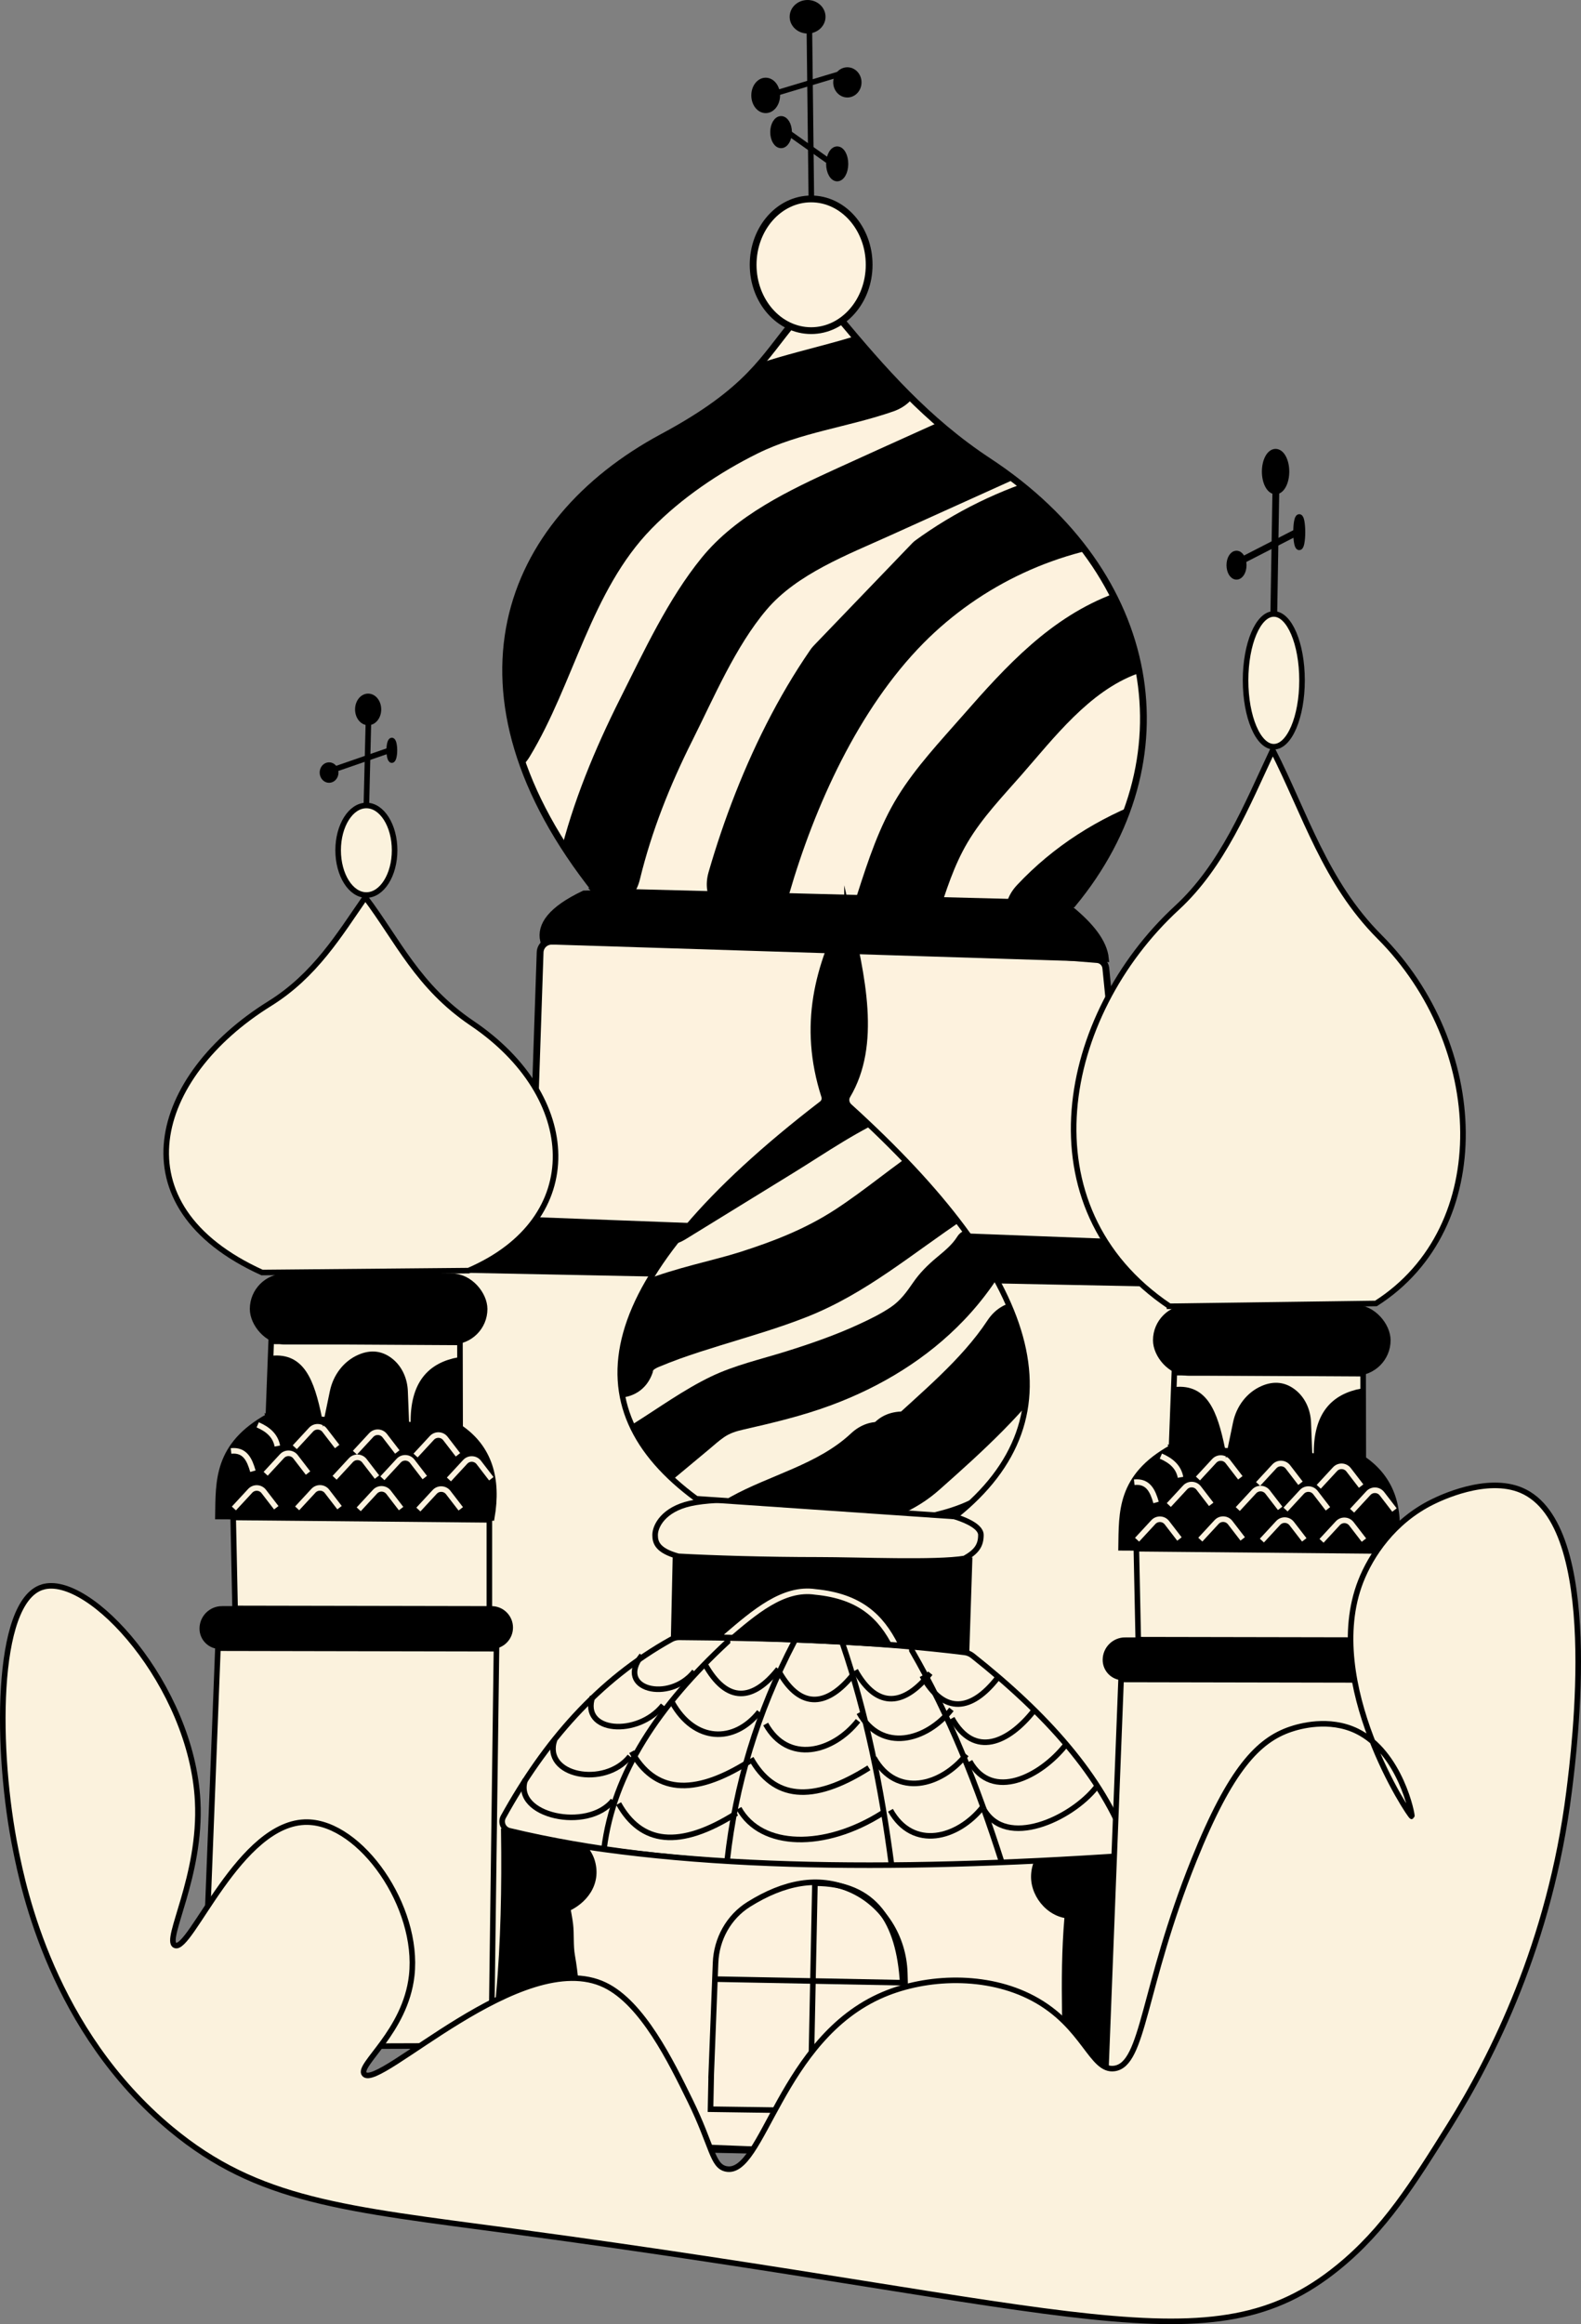 <?xml version="1.0" encoding="UTF-8"?>
<svg id="Calque_2" data-name="Calque 2" xmlns="http://www.w3.org/2000/svg" xmlns:xlink="http://www.w3.org/1999/xlink" viewBox="0 0 284.144 417.491">
  <rect x="0" y="0" width="284.144" height="417.491" fill="#808080" stroke="none"/>
  <defs>
    <clipPath id="clippath">
      <path d="m95.441,219.223l1.632-48.157c.038-1.136.99-2.025,2.126-1.987,30.727-.941,63.609.417,97.908,3.285.849.029,1.546.681,1.631,1.526l4.958,49.417-108.255-4.085Z" fill="#fdf2de" stroke="#000" stroke-miterlimit="10" stroke-width="1.218"/>
    </clipPath>
    <clipPath id="clippath-1">
      <path d="m107.186,160.16l85.617,2.213c21.251-25.692,15.574-59.328-15.137-79.514-11.113-7.304-19.014-16.425-26.905-25.847l-8,.681c-5.547,6.576-8.007,12.41-23.632,20.795-28.553,15.323-40.393,45.939-11.942,81.673Z" fill="#fdf2de" stroke="#000" stroke-miterlimit="10" stroke-width="1.218"/>
    </clipPath>
    <clipPath id="clippath-2">
      <path d="m122.075,294.122c18.511.136,36.053.798,51.306,2.704.516.064,1.003.271,1.41.594,13.137,10.415,23.301,21.593,27.867,34.209.327.902-.288,1.873-1.245,1.939-42.91,2.996-80.726,2.296-109.856-4.704-1.095-.263-1.644-1.509-1.099-2.494,7.426-13.436,17.018-24.566,30.188-31.887.435-.242.931-.364,1.429-.361Z" fill="#fcf2de" stroke="#000" stroke-miterlimit="10"/>
    </clipPath>
    <clipPath id="clippath-3">
      <path d="m173.718,296.457l.532-16.213-52.851-.681-.319,14.426c16.917.133,34.488.984,52.638,2.468Z" stroke="#000" stroke-miterlimit="10"/>
    </clipPath>
    <clipPath id="clippath-4">
      <path d="m152.223,163.362c-5.225,10.063-8.229,20.743-4.114,33.564.155.484-.007,1.018-.41,1.327-41.439,31.82-44.949,54.512-22.556,70.97l46.468,3.191c22.979-18.238,14.651-43.236-18.958-73.691-.525-.476-.678-1.263-.316-1.872,5.467-9.197,2.734-21.296-.114-33.49Z" fill="#fbf2dd" stroke="#000" stroke-miterlimit="10"/>
    </clipPath>
    <clipPath id="clippath-5">
      <path d="m90.548,328.968c.297,20.307-.825,39.33-5.489,55.149l122.043,4.723c-6.797-9.985-6.168-31.898-4.468-55.532-42.904,2.917-81.698,2.598-112.085-4.34Z" fill="#fdf2de" stroke="#000" stroke-miterlimit="10"/>
    </clipPath>
    <clipPath id="clippath-6">
      <path d="m48.229,254.415l34.468,2.043c5.238,3.583,6.912,9.106,5.681,16.213l-49.213-.255c.111-6.368-.295-12.802,9.064-18Z" stroke="#000" stroke-miterlimit="10"/>
    </clipPath>
    <clipPath id="clippath-7">
      <path d="m210.55,260.031l34.468,2.043c5.238,3.583,6.912,9.106,5.681,16.213l-49.213-.255c.111-6.368-.295-12.802,9.064-18Z" stroke="#000" stroke-miterlimit="10"/>
    </clipPath>
  </defs>
  <g id="kremlin">
    <g id="Calque_7" data-name="Calque 7">
      <path d="m77.569,227.904c48.129.497,96.348,1.634,144.596,2.894l2.298,157.532-150.638-3.319,3.745-157.106Z" fill="#fbf2dd" stroke="#000" stroke-miterlimit="10"/>
      <path d="m76.378,219.564c49.724.8,98.504,2.409,146.213,4.936l-.426,6.298-144.596-2.894-1.191-8.34Z" stroke="#000" stroke-miterlimit="10" stroke-width="1.218"/>
      <g>
        <path d="m95.441,219.223l1.632-48.157c.038-1.136.99-2.025,2.126-1.987,30.727-.941,63.609.417,97.908,3.285.849.029,1.546.681,1.631,1.526l4.958,49.417-108.255-4.085Z" fill="#fdf2de"/>
        <g clip-path="url(#clippath)">
          <path d="m191.016,163.309c-22.253-3.096-52.558-3.309-84.851-2.809-5.95,1.923-8.34,4.713-8.34,8.085l100.681,3.404c-.518-3.327-3.455-6.124-7.489-8.681Z" fill="#fdf2de" stroke="#f8ea3d" stroke-miterlimit="10"/>
        </g>
        <path d="m95.441,219.223l1.632-48.157c.038-1.136.99-2.025,2.126-1.987,30.727-.941,63.609.417,97.908,3.285.849.029,1.546.681,1.631,1.526l4.958,49.417-108.255-4.085Z" fill="none" stroke="#000" stroke-miterlimit="10" stroke-width="1.218"/>
      </g>
      <path d="m192.292,163.266c-39.649-4.326-62.584-3.21-87.319-2.681-5.89,2.804-7.924,5.613-7.277,8.426l100.979,3.191c-.293-2.95-2.697-5.933-6.383-8.936Z" stroke="#000" stroke-miterlimit="10" stroke-width="1.218"/>
      <g>
        <path d="m107.186,160.16l85.617,2.213c21.251-25.692,15.574-59.328-15.137-79.514-11.113-7.304-19.014-16.425-26.905-25.847l-8,.681c-5.547,6.576-8.007,12.41-23.632,20.795-28.553,15.323-40.393,45.939-11.942,81.673Z" fill="#fdf2de"/>
        <g clip-path="url(#clippath-1)">
          <g>
            <path d="m161.314,162.613c1.741-5.435,3.51-10.932,6.523-15.778,1.91-3.071,4.285-5.822,6.649-8.558,3.404-3.94,6.809-7.881,10.378-11.673,4.995-5.307,10.546-10.466,17.456-12.783" fill="#fdf2de"/>
            <path d="m168.546,164.607c1.462-4.549,2.89-9.114,5.333-13.25,2.646-4.479,6.337-8.305,9.749-12.202,5.809-6.634,12.134-14.945,20.686-18.102,8.979-3.314,5.097-17.817-3.988-14.464-11.442,4.223-19.446,12.988-27.305,21.959-4.052,4.625-8.416,9.251-11.661,14.501-3.338,5.399-5.35,11.563-7.28,17.57-2.96,9.212,11.518,13.157,14.464,3.988h0Z"/>
          </g>
          <g>
            <path d="m188.087,164.29c5.516-6.034,12.524-10.693,20.223-13.444" fill="#fdf2de"/>
            <path d="m193.39,169.594c4.749-5.061,10.379-9.084,16.913-11.515,3.794-1.412,6.379-5.076,5.238-9.226-1.002-3.647-5.41-6.658-9.226-5.238-8.975,3.339-16.957,8.365-23.532,15.372s3.984,17.664,10.607,10.607h0Z"/>
          </g>
          <g>
            <path d="m134.59,158.629c2.465-8.853,6.276-17.276,10.474-25.451,2.954-5.753,6.122-11.426,10.042-16.569,11.838-15.534,30.627-25.556,50.122-26.735" fill="#fdf2de"/>
            <path d="m141.822,160.622c4.564-15.77,12.473-33.292,24.148-45.096,10.395-10.509,24.504-17.084,39.257-18.153,9.571-.694,9.647-15.699,0-15-18.251,1.323-35.554,8.704-48.768,21.464-14.156,13.671-23.694,34.112-29.101,52.797-2.689,9.29,11.782,13.257,14.464,3.988h0Z"/>
          </g>
          <g>
            <path d="m107.77,155.983c3.655-15.748,11.693-30.074,19.634-44.156,1.362-2.415,2.734-4.846,4.505-6.98,2.191-2.64,4.941-4.764,7.819-6.632,5.395-3.502,11.283-6.164,17.144-8.812,8.805-3.977,17.609-7.955,26.414-11.932" fill="#fdf2de"/>
            <path d="m115.002,157.977c2.12-8.72,5.407-16.944,9.427-24.952,3.864-7.698,7.758-16.921,13.353-23.513,5.458-6.431,14.587-9.876,22.076-13.27,9.066-4.108,18.142-8.196,27.213-12.294,3.72-1.681,4.543-7.007,2.691-10.261-2.174-3.821-6.592-4.348-10.261-2.691-9.604,4.339-19.224,8.644-28.812,13.019-8.817,4.023-18.345,8.505-24.593,16.186-6.014,7.393-10.362,16.775-14.619,25.253-4.582,9.124-8.523,18.597-10.939,28.535-2.28,9.377,12.181,13.378,14.464,3.988h0Z"/>
          </g>
          <g>
            <path d="m88.729,132.123c8.133-13.042,11.258-29.111,21.392-40.667,3.577-4.079,7.903-7.433,12.373-10.507,4.546-3.128,9.303-6.011,14.451-7.998,7.007-2.705,14.576-3.692,21.625-6.286" fill="#fdf2de"/>
            <path d="m95.205,135.908c7.937-13.096,10.977-29.765,21.883-40.932,5.377-5.506,12.217-10.132,19.111-13.537,7.656-3.782,16.352-4.742,24.366-7.543,9.054-3.165,5.159-17.661-3.988-14.464-8.774,3.067-17.977,4.387-26.46,8.337-8.1,3.772-16.033,9.277-22.48,15.458-12.925,12.391-16.376,30.248-25.383,45.111-5.016,8.277,7.95,15.824,12.952,7.571h0Z"/>
          </g>
          <ellipse cx="147.42" cy="45.883" rx="10.277" ry="11.426" fill="#fdf2de" stroke="#f8ea3d" stroke-miterlimit="10"/>
          <ellipse cx="154.76" cy="39.053" rx="13.66" ry="13.532" fill="#fdf2de" stroke="#f8ea3d" stroke-miterlimit="10"/>
          <ellipse cx="147.101" cy="43.968" rx="11.362" ry="11.681" fill="#fdf2de" stroke="#f8ea3d" stroke-miterlimit="10"/>
          <line x1="146.59" y1="1.777" x2="145.441" y2="36.117" fill="#fdf2de" stroke="#f8ea3d" stroke-miterlimit="10"/>
          <polyline points="144.931 34.202 146.08 2.926 150.037 30.372 140.463 23.606" fill="#fdf2de" stroke="#f8ea3d" stroke-miterlimit="10"/>
        </g>
        <path d="m107.186,160.16l85.617,2.213c21.251-25.692,15.574-59.328-15.137-79.514-11.113-7.304-19.014-16.425-26.905-25.847l-8,.681c-5.547,6.576-8.007,12.41-23.632,20.795-28.553,15.323-40.393,45.939-11.942,81.673Z" fill="none" stroke="#000" stroke-miterlimit="10" stroke-width="1.218"/>
      </g>
      <g id="Calque_8" data-name="Calque 8">
        <line x1="145.441" y1="3.181" x2="145.824" y2="36.117" stroke="#000" stroke-miterlimit="10"/>
        <line x1="140.463" y1="22.968" x2="148.76" y2="28.84" stroke="#000" stroke-miterlimit="10"/>
        <line x1="151.441" y1="13.138" x2="138.675" y2="16.968" stroke="#000" stroke-miterlimit="10"/>
        <ellipse cx="140.378" cy="23.734" rx="1.447" ry="2.383" stroke="#000" stroke-miterlimit="10"/>
        <ellipse cx="150.463" cy="29.436" rx="1.489" ry="2.638" stroke="#000" stroke-miterlimit="10"/>
        <ellipse cx="152.292" cy="14.798" rx="2.043" ry="2.213" stroke="#000" stroke-miterlimit="10"/>
        <ellipse cx="137.612" cy="17.138" rx="2.085" ry="2.681" stroke="#000" stroke-miterlimit="10"/>
        <ellipse cx="145.143" cy="3.011" rx="2.723" ry="2.511" stroke="#000" stroke-miterlimit="10"/>
        <ellipse cx="145.782" cy="47.564" rx="10.426" ry="11.83" fill="#fdf2de" stroke="#000" stroke-miterlimit="10" stroke-width="1.218"/>
      </g>
    </g>
    <g id="toit1">
      <g>
        <path d="m122.075,294.122c18.511.136,36.053.798,51.306,2.704.516.064,1.003.271,1.41.594,13.137,10.415,23.301,21.593,27.867,34.209.327.902-.288,1.873-1.245,1.939-42.91,2.996-80.726,2.296-109.856-4.704-1.095-.263-1.644-1.509-1.099-2.494,7.426-13.436,17.018-24.566,30.188-31.887.435-.242.931-.364,1.429-.361Z" fill="#fcf2de"/>
        <g clip-path="url(#clippath-2)">
          <path d="m108.548,332.16c1.714-13.763,9.924-25.846,22.202-37.223l-.032-.819" fill="none" stroke="#000" stroke-miterlimit="10"/>
        </g>
        <path d="m122.075,294.122c18.511.136,36.053.798,51.306,2.704.516.064,1.003.271,1.41.594,13.137,10.415,23.301,21.593,27.867,34.209.327.902-.288,1.873-1.245,1.939-42.91,2.996-80.726,2.296-109.856-4.704-1.095-.263-1.644-1.509-1.099-2.494,7.426-13.436,17.018-24.566,30.188-31.887.435-.242.931-.364,1.429-.361Z" fill="none" stroke="#000" stroke-miterlimit="10"/>
      </g>
      <path d="m130.697,334.138c1.508-13.453,5.34-26.369,12.048-39.255l-.08-.319" fill="none" stroke="#000" stroke-miterlimit="10"/>
      <path d="m160.25,335.16c-1.841-14.137-4.612-27.561-8.809-39.894l.074-.362" fill="none" stroke="#000" stroke-miterlimit="10"/>
      <path d="m180.101,334.713c-4.529-14.187-9.474-26.561-16.213-38.234l-.021-.755" fill="none" stroke="#000" stroke-miterlimit="10"/>
      <path d="m111.186,323.989c4.017,7.212,10.862,8.256,21.191,1.702" fill="none" stroke="#000" stroke-miterlimit="10"/>
      <path d="m113.526,314.664c4.017,7.212,10.862,8.256,21.191,1.702" fill="none" stroke="#000" stroke-miterlimit="10"/>
      <path d="m134.973,315.855c4.017,7.212,10.862,8.256,21.191,1.702" fill="none" stroke="#000" stroke-miterlimit="10"/>
      <path d="m132.803,324.84c4.017,7.212,15.458,7.405,25.787.851" fill="none" stroke="#000" stroke-miterlimit="10"/>
      <path d="m160.037,325.181c4.017,7.212,12.085,5.106,16.596-.596" fill="none" stroke="#000" stroke-miterlimit="10"/>
      <path d="m157.081,315.762c4.017,7.212,12.085,5.106,16.596-.596" fill="none" stroke="#000" stroke-miterlimit="10"/>
      <path d="m154.4,307.656c4.017,7.212,12.085,5.106,16.596-.596" fill="none" stroke="#000" stroke-miterlimit="10"/>
      <path d="m137.613,309.698c4.017,7.212,12.085,5.106,16.596-.596" fill="none" stroke="#000" stroke-miterlimit="10"/>
      <path d="m139.952,300.181c4.017,7.212,8.957,6.213,13.468.511" fill="none" stroke="#000" stroke-miterlimit="10"/>
      <path d="m153.73,300.048c4.017,7.212,8.957,6.213,13.468.511" fill="none" stroke="#000" stroke-miterlimit="10"/>
      <path d="m165.73,301.005c4.017,7.212,8.957,6.213,13.468.511" fill="none" stroke="#000" stroke-miterlimit="10"/>
      <path d="m171.091,308.665c4.017,7.212,10.18,4.367,14.69-1.335" fill="none" stroke="#000" stroke-miterlimit="10"/>
      <path d="m174.292,316.394c4.017,7.212,12.723,2.766,17.234-2.936" fill="none" stroke="#000" stroke-miterlimit="10"/>
      <path d="m176.772,324.941c4.017,7.212,15.733,1.814,20.244-3.888" fill="#fcf2de" stroke="#000" stroke-miterlimit="10"/>
      <path d="m120.803,305.798c4.017,7.212,11.15,7.411,15.661,1.709" fill="none" stroke="#000" stroke-miterlimit="10"/>
      <path d="m126.675,298.904c4.017,7.212,8.704,6.604,13.214.902" fill="none" stroke="#000" stroke-miterlimit="10"/>
      <path d="m99.675,312.5c-2.234,6.511,9.021,8.702,13.532,3" fill="none" stroke="#000" stroke-miterlimit="10"/>
      <path d="m94.399,319.691c-2.234,6.511,11.277,9.426,15.787,3.723" fill="none" stroke="#000" stroke-miterlimit="10"/>
      <path d="m106.505,304.755c-2.234,6.511,8.155,7.262,12.666,1.56" fill="none" stroke="#000" stroke-miterlimit="10"/>
      <path d="m115.356,297.351c-4.851,6.085,4.936,8.596,9.447,2.894" fill="none" stroke="#000" stroke-miterlimit="10"/>
    </g>
    <g id="Calque_2-2" data-name="Calque 2">
      <g>
        <path d="m173.718,296.457l.532-16.213-52.851-.681-.319,14.426c16.917.133,34.488.984,52.638,2.468Z"/>
        <g clip-path="url(#clippath-3)">
          <path d="m130.441,293.989c5.114-4.376,10.343-8.899,16.117-8.027,8.027.782,11.783,4.45,14.394,9.622" fill="none" stroke="#fdf2de" stroke-miterlimit="10"/>
        </g>
        <path d="m173.718,296.457l.532-16.213-52.851-.681-.319,14.426c16.917.133,34.488.984,52.638,2.468Z" fill="none" stroke="#000" stroke-miterlimit="10"/>
      </g>
      <path d="m176.292,275.734c0,1.897-.809,3.021-2.936,4.213-5.051.861-19.127.255-26.17.255-9.536,0-19.234-.298-25.277-.638-3.718-1.02-4.17-2.451-4.17-3.83,0-1.591,1.489-4.575,6.298-5.66,5.35-1.206,14.464-.426,22.979-.426,16.169,0,29.277,2.724,29.277,6.085Z" fill="#fbf2dd" stroke="#000" stroke-miterlimit="10"/>
    </g>
    <g id="Calque_3" data-name="Calque 3">
      <g>
        <path d="m152.223,163.362c-5.225,10.063-8.229,20.743-4.114,33.564.155.484-.007,1.018-.41,1.327-41.439,31.82-44.949,54.512-22.556,70.97l46.468,3.191c22.979-18.238,14.651-43.236-18.958-73.691-.525-.476-.678-1.263-.316-1.872,5.467-9.197,2.734-21.296-.114-33.49Z" fill="#fbf2dd"/>
        <g clip-path="url(#clippath-4)">
          <path d="m120.803,262.532c3.217,0,3.223-5,0-5s-3.223,5,0,5h0Z" fill="#f8ea3d"/>
          <path d="m120.74,265.921l6.654-5.541c.893-.743,1.761-1.549,2.72-2.207,1.061-.729,2.181-1.076,3.427-1.36,5.346-1.218,10.656-2.473,15.808-4.382,8.951-3.318,17.266-8.345,23.888-15.277,3.627-3.797,6.722-8.124,9.027-12.846.592-1.213.329-2.703-.897-3.42-1.099-.643-2.826-.321-3.42.897-3.899,7.987-10.058,14.636-17.454,19.521-8.617,5.692-18.319,8.405-28.281,10.686-1.411.323-2.811.762-4.063,1.507-1.28.761-2.411,1.78-3.551,2.73l-7.393,6.156c-1.038.865-.894,2.642,0,3.536,1.028,1.028,2.495.867,3.536,0h0Z"/>
          <path d="m118.621,261.544c1.999-3.637,5.824-5.69,9.617-7.029,1.111-.392,2.165-.722,3.353-.673,1.274.052,2.515.217,3.794.129,2.49-.17,4.905-.779,7.217-1.706,4.61-1.849,8.892-4.474,13.247-6.841,2.226-1.21,4.375-2.514,6.34-4.121,1.919-1.568,3.32-3.548,4.927-5.41,3.54-4.103,7.972-7.281,11.13-11.735.781-1.102.196-2.781-.897-3.42-1.253-.733-2.637-.208-3.42.897-2.685,3.787-6.539,6.551-9.659,9.949-1.651,1.799-3.008,3.858-4.824,5.504-1.71,1.549-3.735,2.712-5.749,3.817-4.184,2.294-8.361,4.982-12.823,6.697-2.241.861-4.558,1.462-6.972,1.4-1.228-.032-2.43-.244-3.659-.11-1.35.147-2.604.528-3.872.998-4.817,1.788-9.515,4.49-12.065,9.13-1.55,2.822,2.766,5.347,4.317,2.524h0Z"/>
          <path d="m168.926,227.287c-.995,2.039-2.073,4.04-3.264,5.972-.949,1.54-2.15,3.16-3.465,4.097-3.214,2.293-6.893,3.086-10.451,4.879-1.205.607-1.548,2.307-.897,3.42.717,1.226,2.21,1.507,3.42.897,1.752-.883,3.392-1.456,5.291-2.24,1.971-.814,3.91-1.684,5.618-2.978,3.763-2.851,6.036-7.363,8.065-11.524.592-1.213.329-2.703-.897-3.42-1.099-.643-2.826-.322-3.42.897h0Z"/>
          <path d="m129.16,252.472l-11.524,3.853c-1.238.414-2.177,1.742-1.746,3.075.399,1.232,1.747,2.19,3.075,1.746l11.524-3.853c1.238-.414,2.177-1.742,1.746-3.075-.399-1.232-1.747-2.19-3.075-1.746h0Z"/>
          <path d="m116.439,260.024c4.158-2.609,8.249-5.44,12.571-7.77,4.153-2.24,8.901-3.213,13.377-4.609,4.695-1.464,9.332-3.11,13.819-5.131,4.188-1.886,8.298-4.02,11.032-7.836.65-.907,1.188-1.9,1.93-2.737.713-.805,1.523-1.515,2.343-2.208,1.812-1.533,3.573-3.028,4.845-5.065,1.71-2.737-2.615-5.25-4.317-2.524-.956,1.531-2.406,2.659-3.772,3.808-1.581,1.329-2.975,2.715-4.151,4.425s-2.279,3.255-4.035,4.441c-1.804,1.219-3.785,2.176-5.758,3.086-4.214,1.944-8.615,3.464-13.041,4.849-4.541,1.421-9.271,2.478-13.574,4.556-4.813,2.325-9.272,5.56-13.794,8.397-2.719,1.706-.213,6.034,2.524,4.317h0Z"/>
          <path d="m143.335,280.595c2.534-.651,5.094-1.601,7.353-2.946,1.537-.915,2.819-2.23,4.465-2.889,5.189-2.08,9.33-3.301,13.676-7.15,7.699-6.818,15.91-14.226,21.593-22.843,5.33-8.081-7.654-15.603-12.952-7.571-4.694,7.116-11.903,12.921-18.087,18.729-3.232,3.035-6.287,3.492-10.218,5.106-3.522,1.446-6.061,4.135-9.817,5.1-9.343,2.4-5.383,16.871,3.988,14.464h0Z"/>
          <path d="m117.531,245.732c-.286,1.224-.814.51.87-.189,1.225-.508,2.449-.994,3.699-1.445,2.438-.879,4.912-1.659,7.388-2.424,5.217-1.612,10.476-3.114,15.558-5.126,10.742-4.254,18.94-11.407,28.439-17.718,8.004-5.317.501-18.314-7.571-12.952-5.434,3.611-10.397,7.883-15.867,11.438-5.329,3.462-11.081,5.691-17.109,7.61-9.481,3.017-27.163,5.231-29.87,16.82-2.193,9.391,12.266,13.399,14.464,3.988h0Z"/>
          <path d="m123.267,222.575l19.391-11.93c5.94-3.655,11.857-7.828,18.347-10.458,3.737-1.514,6.421-5.002,5.238-9.226-.995-3.552-5.437-6.774-9.226-5.238-14.644,5.934-27.905,15.646-41.321,23.9-8.208,5.05-.682,18.03,7.571,12.952h0Z"/>
          <path d="m135.282,196.839c9.724-2.982,19.131-6.882,28.125-11.63,8.54-4.508.968-17.46-7.571-12.952-7.891,4.165-16.012,7.503-24.542,10.118-9.202,2.821-5.278,17.305,3.988,14.464h0Z"/>
          <path d="m143.723,177.998c8.046-2.585,16.092-5.17,24.138-7.755,9.154-2.941,5.24-17.429-3.988-14.464-8.046,2.585-16.092,5.17-24.138,7.755-9.154,2.941-5.24,17.429,3.988,14.464h0Z"/>
          <path d="m138.797,281.884c8.376-4.686,17.571-7.059,24.736-13.774,7.059-6.615-3.564-17.206-10.607-10.607-5.98,5.604-14.664,7.491-21.7,11.428-8.425,4.714-.871,17.675,7.571,12.952h0Z"/>
          <path d="m162.292,268.553c9.652,0,9.668-15,0-15s-9.668,15,0,15h0Z"/>
          <path d="m172.447,285.989c5.483-1.353,10.743-3.759,15.254-7.163,3.228-2.436,4.906-6.474,2.691-10.261-1.86-3.18-7.009-5.145-10.261-2.691-3.846,2.902-7.165,4.539-11.671,5.651-3.933.97-6.291,5.396-5.238,9.226,1.1,4.003,5.28,6.212,9.226,5.238h0Z"/>
        </g>
        <path d="m152.223,163.362c-5.225,10.063-8.229,20.743-4.114,33.564.155.484-.007,1.018-.41,1.327-41.439,31.82-44.949,54.512-22.556,70.97l46.468,3.191c22.979-18.238,14.651-43.236-18.958-73.691-.525-.476-.678-1.263-.316-1.872,5.467-9.197,2.734-21.296-.114-33.49Z" fill="none" stroke="#000" stroke-miterlimit="10"/>
      </g>
    </g>
    <g id="Calque_4" data-name="Calque 4">
      <g>
        <path d="m90.548,328.968c.297,20.307-.825,39.33-5.489,55.149l122.043,4.723c-6.797-9.985-6.168-31.898-4.468-55.532-42.904,2.917-81.698,2.598-112.085-4.34Z" fill="#fdf2de"/>
        <g clip-path="url(#clippath-5)">
          <path d="m100.806,385.003c-1.002-8.729-.622-16.787.052-25.517s-.192-17.556-.632-26.282c-.485-9.606-15.488-9.664-15,0,.44,8.723,1.307,17.554.632,26.282s-1.052,16.805-.052,25.517c.462,4.024,3.117,7.5,7.5,7.5,3.696,0,7.965-3.449,7.5-7.5h0Z"/>
          <path d="m101.735,384.751c.245-2.214-.055-4.668.385-6.835.32-1.578,1.138-2.869,1.704-4.373,1.592-4.224,1.14-7.859.662-12.231-.376-3.444-.546-6.677-1.152-10.046-.324-1.799-.121-3.803-.336-5.634-.253-2.156-.911-4.384-.874-6.542l-1.024,3.785c-2.05,1.159-2.428,1.568-1.137,1.228.609-.075,1.185-.263,1.728-.564,3.743-1.501,6.418-5.012,5.238-9.226-.998-3.563-5.432-6.76-9.226-5.238-4.937,1.98-9.373,2.864-10.446,9.019-.457,2.621.352,5.103.729,7.671.424,2.895-.022,5.956.629,8.807.852,3.735,2.224,9.751,1.295,13.618-.625,2.599-2.072,4.727-2.495,7.477-.463,3.013-.346,6.059-.681,9.085-.445,4.032,3.766,7.5,7.5,7.5,4.425,0,7.053-3.456,7.5-7.5h0Z"/>
          <path d="m192.803,344.635l14.045-.717c4.046-.206,7.5-3.299,7.5-7.5,0-3.902-3.435-7.707-7.5-7.5l-14.045.717c-4.046.206-7.5,3.299-7.5,7.5,0,3.902,3.435,7.707,7.5,7.5h0Z"/>
          <path d="m191.755,340.229c-1.465,11.387-.786,22.794-.614,34.232s-2.26,22.941-1.376,34.297c.744,9.561,15.751,9.642,15,0-.884-11.357,1.548-22.873,1.376-34.297s-.851-22.844.614-34.232c.518-4.024-3.818-7.5-7.5-7.5-4.483,0-6.981,3.464-7.5,7.5h0Z"/>
          <path d="m201.123,392.808c3.327,1.653,6.699,3.203,10.119,4.651,3.602,1.525,8.205,1.202,10.261-2.691,1.696-3.211,1.167-8.628-2.691-10.261-3.42-1.448-6.792-2.998-10.119-4.651-3.509-1.743-8.282-1.056-10.261,2.691-1.792,3.392-1.061,8.398,2.691,10.261h0Z"/>
          <path d="m89.814,370.883c-.494,5.505-.439,10.98.164,16.474.442,4.026,3.131,7.5,7.5,7.5,3.712,0,7.945-3.448,7.5-7.5-.603-5.494-.658-10.969-.164-16.474.362-4.04-3.706-7.5-7.5-7.5-4.358,0-7.137,3.449-7.5,7.5h0Z"/>
          <path d="m85.346,352.029c1.629,5.92.868,12.945,1.021,19.066.24,9.635,15.241,9.672,15,0-.187-7.516.452-15.755-1.556-23.054-2.558-9.295-17.033-5.349-14.464,3.988h0Z"/>
          <line x1="153.548" y1="139.266" x2="152.335" y2="162.117" fill="none" stroke="#f8ea3d" stroke-miterlimit="10"/>
        </g>
        <path d="m90.548,328.968c.297,20.307-.825,39.33-5.489,55.149l122.043,4.723c-6.797-9.985-6.168-31.898-4.468-55.532-42.904,2.917-81.698,2.598-112.085-4.34Z" fill="none" stroke="#000" stroke-miterlimit="10"/>
      </g>
      <path d="m127.824,372.628l.779-20.054c.165-4.26,2.352-8.235,5.968-10.492,6.4-3.995,12.492-5.13,18.198-2.677,5.94,2.554,9.661,8.554,9.843,15.017l.053,1.868.65,23.104-35.617-.511.128-6.255Z" fill="none" stroke="#000" stroke-miterlimit="10"/>
      <path d="m128.846,355.521l33.383.638c-.656-10.805-4.85-17.881-15.766-17.872l-.83,40.66" fill="none" stroke="#000" stroke-miterlimit="10"/>
    </g>
    <g id="Calque_5" data-name="Calque 5">
      <polygon points="88.292 367.479 89.229 296.16 39.165 296.064 36.378 367.649 88.292 367.479" fill="#fbf2dd" stroke="#000" stroke-miterlimit="10"/>
      <path d="m39.899,289.011h48.447c1.85,0,3.351,1.502,3.351,3.351h0c0,1.85-1.502,3.351-3.351,3.351h-48.83c-1.744,0-3.16-1.416-3.16-3.16h0c0-1.955,1.587-3.543,3.543-3.543Z" stroke="#000" stroke-miterlimit="10"/>
      <polygon points="87.952 289.011 87.952 273.011 41.909 272.585 42.25 288.926 87.952 289.011" fill="#fbf2dd" stroke="#000" stroke-miterlimit="10"/>
      <g>
        <path d="m48.229,254.415l34.468,2.043c5.238,3.583,6.912,9.106,5.681,16.213l-49.213-.255c.111-6.368-.295-12.802,9.064-18Z"/>
        <g clip-path="url(#clippath-6)">
          <path d="m74.689,261.459l2.928-3.165c.672-.726,1.835-.673,2.438.111l2.251,2.926" fill="none" stroke="#fdf2de" stroke-miterlimit="10"/>
          <path d="m60.136,265.459l2.928-3.165c.672-.726,1.835-.673,2.438.111l2.251,2.926" fill="none" stroke="#fdf2de" stroke-miterlimit="10"/>
        </g>
        <path d="m48.229,254.415l34.468,2.043c5.238,3.583,6.912,9.106,5.681,16.213l-49.213-.255c.111-6.368-.295-12.802,9.064-18Z" fill="none" stroke="#000" stroke-miterlimit="10"/>
      </g>
      <polygon points="48.739 240.947 82.665 241.138 82.697 256.457 48.229 254.415 48.739 240.947" fill="#fbf2dd" stroke="#000" stroke-miterlimit="10"/>
      <rect x="45.399" y="229.266" width="41.702" height="11.745" rx="5.872" ry="5.872" stroke="#000" stroke-miterlimit="10"/>
      <path d="m47.101,228.585l37.106-.34c21.44-9.228,20.053-31.318.629-44.436-9.749-6.584-13.31-14.828-19.182-22.628-4.655,6.697-9.006,14.02-17.199,19.109-20.984,13.036-27.777,36.306-1.354,48.295Z" fill="#fbf2dd" stroke="#000" stroke-miterlimit="10"/>
      <path d="m42.037,270.968l2.928-3.165c.672-.726,1.835-.673,2.438.111l2.251,2.926" fill="none" stroke="#fdf2de" stroke-miterlimit="10"/>
      <path d="m53.405,270.951l2.928-3.165c.672-.726,1.835-.673,2.438.111l2.251,2.926" fill="none" stroke="#fdf2de" stroke-miterlimit="10"/>
      <path d="m47.746,264.738l2.928-3.165c.672-.726,1.835-.673,2.438.111l2.251,2.926" fill="none" stroke="#fdf2de" stroke-miterlimit="10"/>
      <path d="m64.469,271.121l2.928-3.165c.672-.726,1.835-.673,2.438.111l2.251,2.926" fill="none" stroke="#fdf2de" stroke-miterlimit="10"/>
      <path d="m63.788,260.951l2.928-3.165c.672-.726,1.835-.673,2.438.111l2.251,2.926" fill="none" stroke="#fdf2de" stroke-miterlimit="10"/>
      <path d="m52.98,259.972l2.928-3.165c.672-.726,1.835-.673,2.438.111l2.251,2.926" fill="none" stroke="#fdf2de" stroke-miterlimit="10"/>
      <path d="m75.193,271.164l2.928-3.165c.672-.726,1.835-.673,2.438.111l2.251,2.926" fill="none" stroke="#fdf2de" stroke-miterlimit="10"/>
      <path d="m68.725,265.547l2.928-3.165c.672-.726,1.835-.673,2.438.111l2.251,2.926" fill="none" stroke="#fdf2de" stroke-miterlimit="10"/>
      <path d="m80.682,265.759l2.928-3.165c.672-.726,1.835-.673,2.438.111l2.251,2.926" fill="none" stroke="#fdf2de" stroke-miterlimit="10"/>
      <path d="m41.526,260.638c2.502-.259,3.324,1.554,3.926,3.638" fill="none" stroke="#fdf2de" stroke-miterlimit="10"/>
      <path d="m46.314,255.947c1.822.786,3.179,1.921,3.532,3.809" fill="none" stroke="#fdf2de" stroke-miterlimit="10"/>
      <path d="m48.888,244.032c5.364-.52,7.093,4.003,8.468,10.622l-8.856-.495.388-10.128Z" stroke="#000" stroke-miterlimit="10"/>
      <path d="m58.792,254.734l14.234.862-.225-5.698c-.083-2.095-.959-4.141-2.603-5.442s-3.493-1.542-5.561-.655c-2.542,1.091-4.298,3.474-4.86,6.182l-.985,4.751Z" stroke="#000" stroke-miterlimit="10"/>
      <path d="m74.303,255.883l8.17.415-.032-12c-5.046.948-8.302,4.132-8.138,11.585Z" stroke="#000" stroke-miterlimit="10"/>
      <ellipse cx="65.846" cy="152.734" rx="5.074" ry="8.043" fill="#fbf2dd" stroke="#000" stroke-miterlimit="10"/>
      <polyline points="66.292 126.564 66.053 136.266 65.846 144.691" stroke="#000" stroke-miterlimit="10"/>
      <line x1="58.505" y1="138.755" x2="70.314" y2="134.67" stroke="#000" stroke-miterlimit="10"/>
      <ellipse cx="70.42" cy="134.777" rx=".468" ry="1.766" stroke="#000" stroke-miterlimit="10"/>
      <ellipse cx="59.143" cy="138.777" rx="1.191" ry="1.34" stroke="#000" stroke-miterlimit="10"/>
      <ellipse cx="66.165" cy="127.436" rx="1.851" ry="2.34" stroke="#000" stroke-miterlimit="10"/>
    </g>
    <g id="Calque_6" data-name="Calque 6">
      <polygon points="250.614 373.095 251.55 301.776 201.486 301.68 198.699 373.265 250.614 373.095" fill="#fbf2dd" stroke="#000" stroke-miterlimit="10"/>
      <path d="m202.22,294.627h48.447c1.85,0,3.351,1.502,3.351,3.351h0c0,1.85-1.502,3.351-3.351,3.351h-48.83c-1.744,0-3.16-1.416-3.16-3.16h0c0-1.955,1.587-3.543,3.543-3.543Z" stroke="#000" stroke-miterlimit="10"/>
      <polygon points="250.273 294.627 250.273 278.627 204.231 278.201 204.571 294.542 250.273 294.627" fill="#fbf2dd" stroke="#000" stroke-miterlimit="10"/>
      <g>
        <path d="m210.55,260.031l34.468,2.043c5.238,3.583,6.912,9.106,5.681,16.213l-49.213-.255c.111-6.368-.295-12.802,9.064-18Z"/>
        <g clip-path="url(#clippath-7)">
          <path d="m237.011,267.075l2.928-3.165c.672-.726,1.835-.673,2.438.111l2.251,2.926" stroke="#fdf2de" stroke-miterlimit="10"/>
          <path d="m222.458,271.075l2.928-3.165c.672-.726,1.835-.673,2.438.111l2.251,2.926" stroke="#fdf2de" stroke-miterlimit="10"/>
        </g>
        <path d="m210.55,260.031l34.468,2.043c5.238,3.583,6.912,9.106,5.681,16.213l-49.213-.255c.111-6.368-.295-12.802,9.064-18Z" fill="none" stroke="#000" stroke-miterlimit="10"/>
      </g>
      <polygon points="211.061 246.563 244.986 246.754 245.018 262.074 210.55 260.031 211.061 246.563" fill="#fbf2dd" stroke="#000" stroke-miterlimit="10"/>
      <rect x="207.72" y="234.882" width="41.702" height="11.745" rx="5.872" ry="5.872" stroke="#000" stroke-miterlimit="10"/>
      <path d="m210.188,234.649l37.106-.505c21.44-13.679,20.053-46.424.629-65.869-9.749-9.76-13.31-21.981-19.182-33.543-4.655,9.927-9.006,20.782-17.199,28.327-20.984,19.324-27.777,53.818-1.354,71.589Z" fill="#fbf2dd" stroke="#000" stroke-miterlimit="10"/>
      <path d="m204.358,276.584l2.928-3.165c.672-.726,1.835-.673,2.438.111l2.251,2.926" stroke="#fdf2de" stroke-miterlimit="10"/>
      <path d="m215.727,276.567l2.928-3.165c.672-.726,1.835-.673,2.438.111l2.251,2.926" stroke="#fdf2de" stroke-miterlimit="10"/>
      <path d="m210.067,270.354l2.928-3.165c.672-.726,1.835-.673,2.438.111l2.251,2.926" stroke="#fdf2de" stroke-miterlimit="10"/>
      <path d="m226.791,276.737l2.928-3.165c.672-.726,1.835-.673,2.438.111l2.251,2.926" stroke="#fdf2de" stroke-miterlimit="10"/>
      <path d="m226.11,266.567l2.928-3.165c.672-.726,1.835-.673,2.438.111l2.251,2.926" stroke="#fdf2de" stroke-miterlimit="10"/>
      <path d="m215.301,265.588l2.928-3.165c.672-.726,1.835-.673,2.438.111l2.251,2.926" stroke="#fdf2de" stroke-miterlimit="10"/>
      <path d="m237.514,276.78l2.928-3.165c.672-.726,1.835-.673,2.438.111l2.251,2.926" stroke="#fdf2de" stroke-miterlimit="10"/>
      <path d="m231.046,271.163l2.928-3.165c.672-.726,1.835-.673,2.438.111l2.251,2.926" stroke="#fdf2de" stroke-miterlimit="10"/>
      <path d="m243.003,271.375l2.928-3.165c.672-.726,1.835-.673,2.438.111l2.251,2.926" stroke="#fdf2de" stroke-miterlimit="10"/>
      <path d="m203.848,266.254c2.502-.259,3.324,1.554,3.926,3.638" stroke="#fdf2de" stroke-miterlimit="10"/>
      <path d="m208.635,261.563c1.822.786,3.179,1.921,3.532,3.809" stroke="#fdf2de" stroke-miterlimit="10"/>
      <path d="m211.209,249.648c5.364-.52,7.093,4.003,8.468,10.622l-8.856-.495.388-10.128Z" stroke="#000" stroke-miterlimit="10"/>
      <path d="m221.114,260.35l14.234.862-.225-5.698c-.083-2.095-.959-4.141-2.603-5.442s-3.493-1.542-5.561-.655c-2.542,1.091-4.298,3.474-4.86,6.182l-.985,4.751Z" stroke="#000" stroke-miterlimit="10"/>
      <path d="m236.624,261.499l8.17.415-.032-12c-5.046.948-8.302,4.132-8.138,11.585Z" stroke="#000" stroke-miterlimit="10"/>
      <ellipse cx="228.933" cy="122.212" rx="5.074" ry="11.922" fill="#fbf2dd" stroke="#000" stroke-miterlimit="10"/>
      <polyline points="229.38 83.419 229.141 97.801 228.933 110.29" stroke="#000" stroke-miterlimit="10" stroke-width="1.218"/>
      <line x1="221.592" y1="101.491" x2="233.401" y2="95.435" stroke="#000" stroke-miterlimit="10" stroke-width="1.218"/>
      <ellipse cx="233.507" cy="95.593" rx=".468" ry="2.618" stroke="#000" stroke-miterlimit="10" stroke-width="1.218"/>
      <ellipse cx="222.231" cy="101.522" rx="1.191" ry="1.987" stroke="#000" stroke-miterlimit="10" stroke-width="1.218"/>
      <ellipse cx="229.252" cy="84.712" rx="1.851" ry="3.469" stroke="#000" stroke-miterlimit="10" stroke-width="1.218"/>
    </g>
    <g id="Calque_9" data-name="Calque 9">
      <path d="m7.612,285.096c8.404-2.611,26.866,17.686,27.915,38.468.68,13.47-6.07,24.881-4.085,25.872,2.741,1.369,11.649-22.348,23.83-22.128,9.589.173,20.106,15.161,18.723,27.574-1.126,10.104-9.87,16.116-8.511,17.702,2.532,2.955,28.379-23.166,43.234-16,6.739,3.251,11.834,13.652,15.319,20.766,3.994,8.153,3.971,11.749,6.468,12.255,6.638,1.346,9.742-23.467,28.255-31.319,7.74-3.283,18.537-3.755,26.894.681,9.269,4.92,10.459,13.184,14.638,12.596,5.315-.748,5.005-14.339,14.298-37.447,6.571-16.339,11.542-21.52,17.362-23.489,1.521-.515,6.91-2.099,11.915.34,7.844,3.824,10.054,15.246,9.872,15.319-.287.115-16.294-23.989-9.191-42.213,1.815-4.656,5.882-10.839,12.936-14.298,1.177-.577,9.711-4.762,16-2.043,14.538,6.286,9.511,46.188,8.511,54.128-3.43,27.226-13.801,47.695-21.447,59.915-6.575,10.508-11.74,18.763-20.085,25.532-22.824,18.514-46.307,7.158-148.085-6.468-30.649-4.103-45.976-5.411-61.617-18.383-21.313-17.676-26.512-43.164-27.915-50.043-3.599-17.645-3.804-44.656,4.766-47.319Z" fill="#fbf2dd" stroke="#000" stroke-miterlimit="10"/>
    </g>
  </g>
</svg>